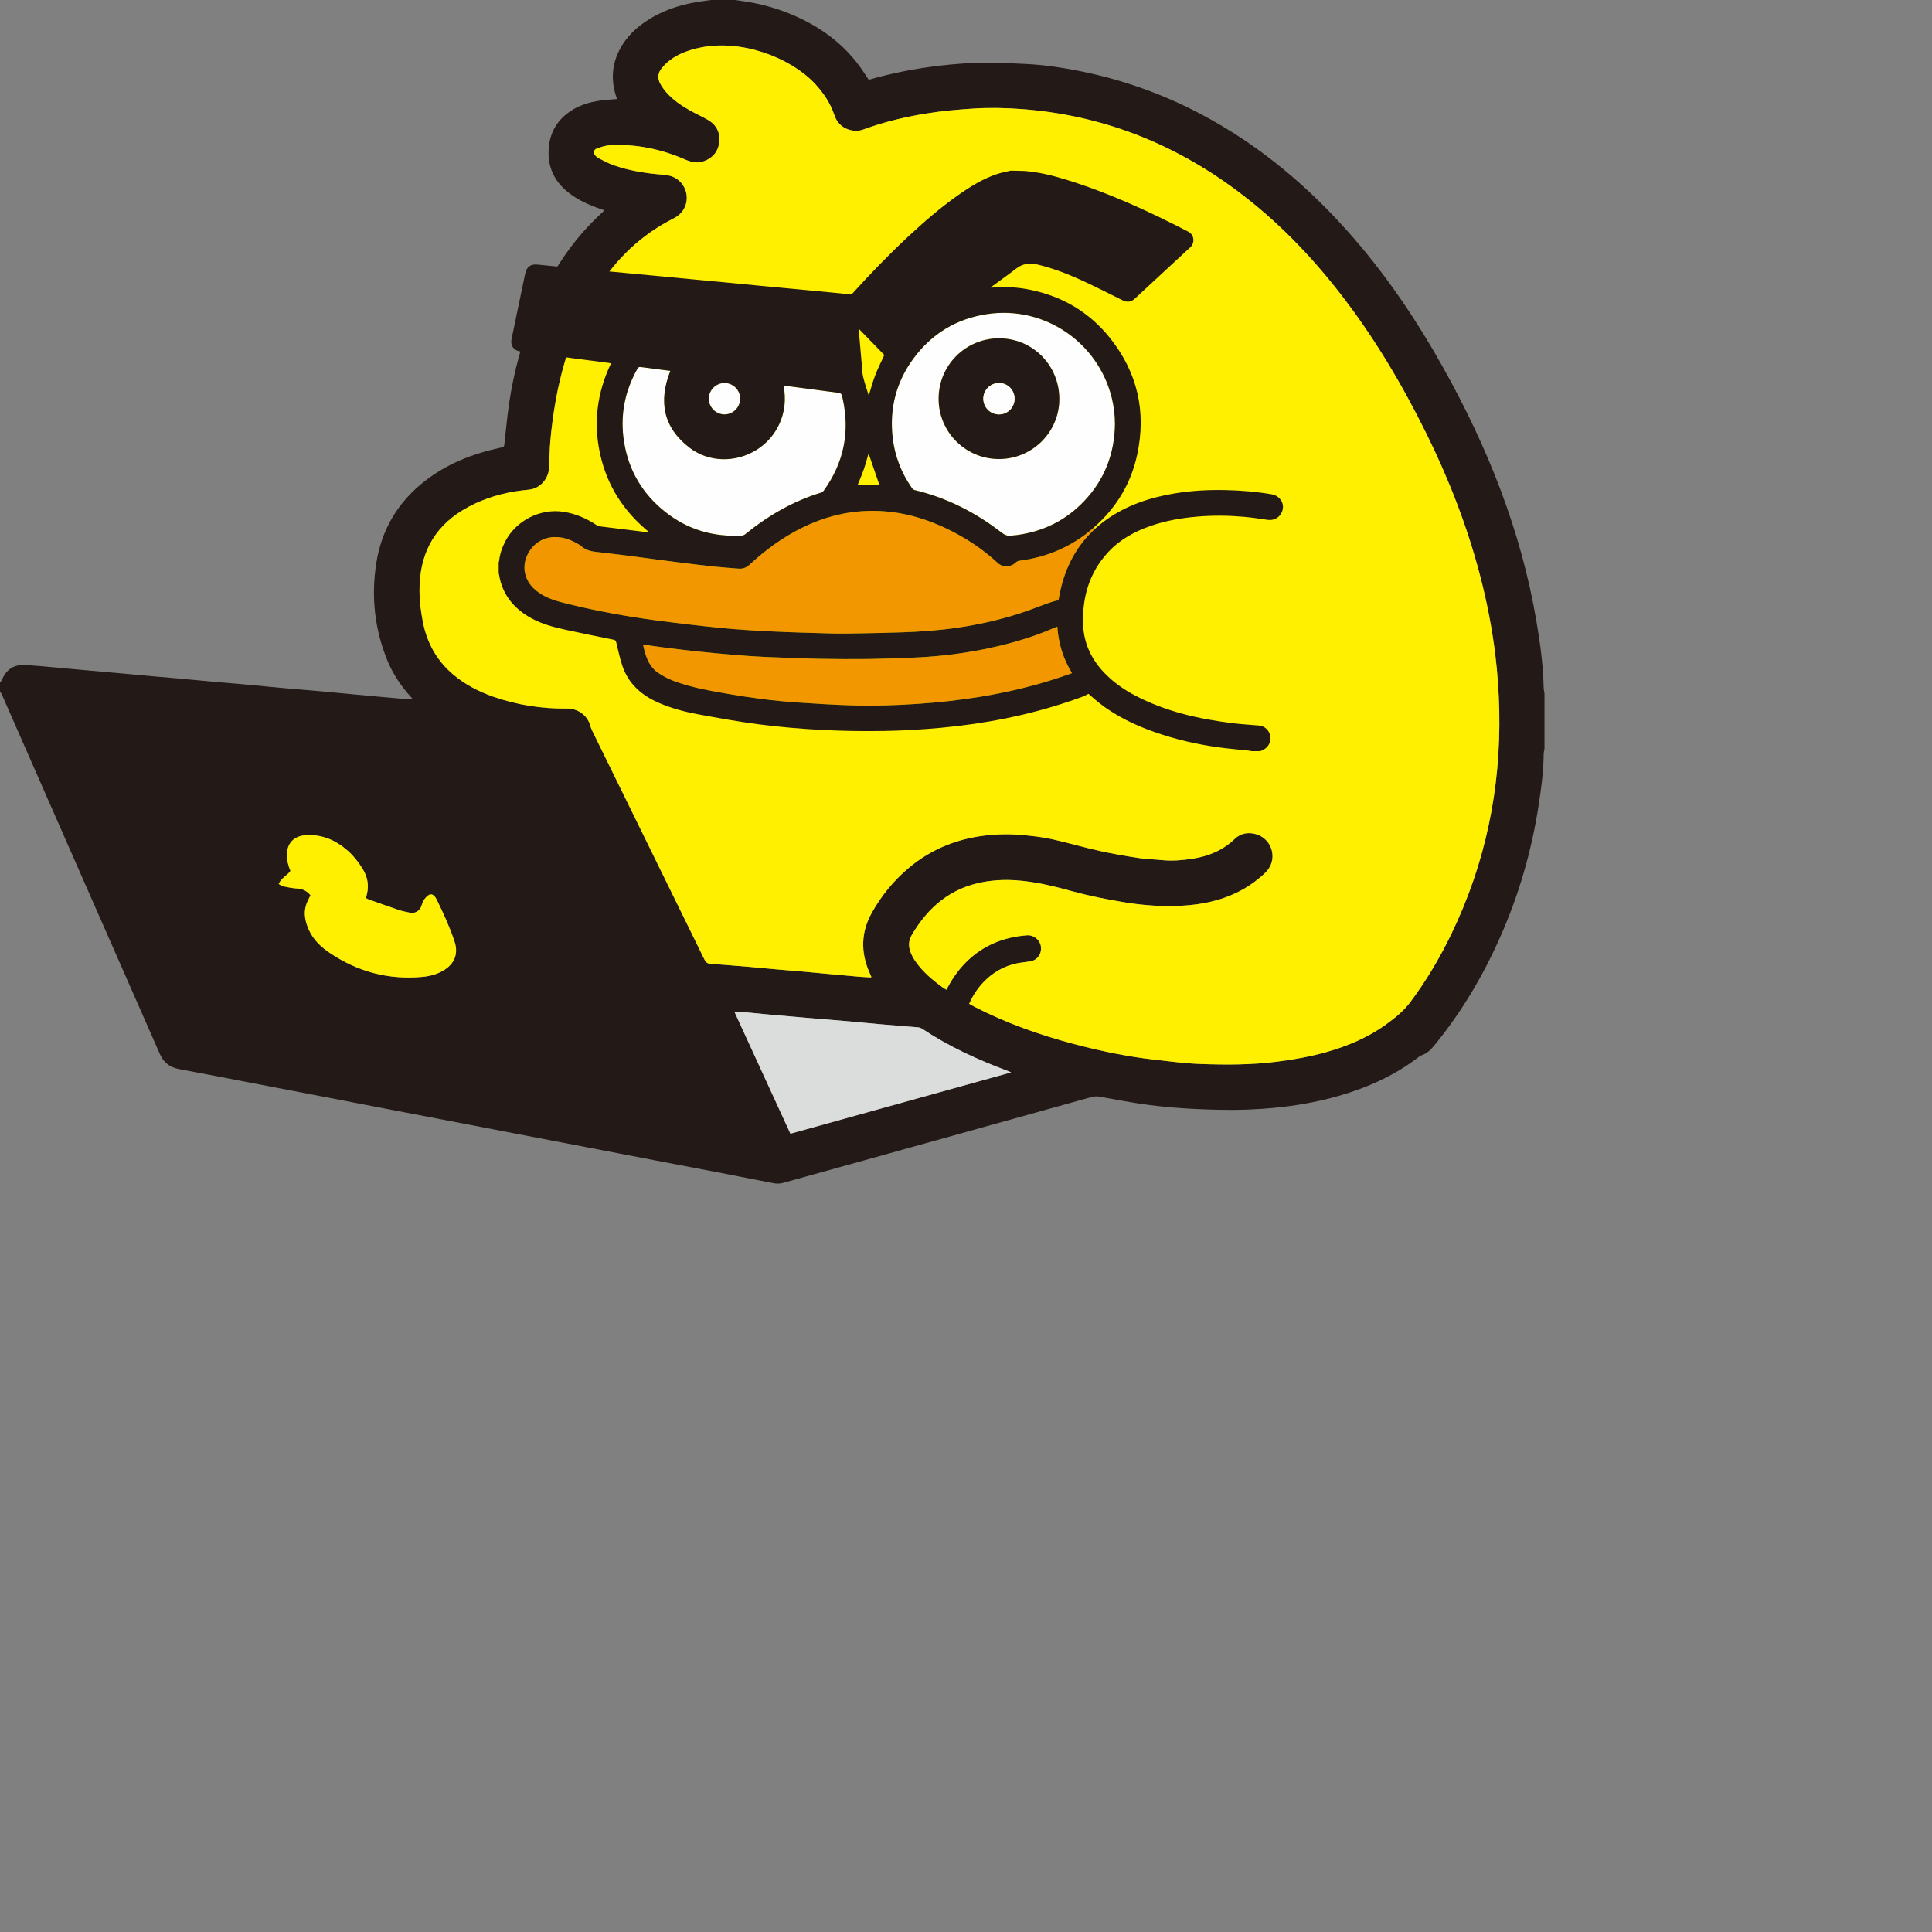 
<svg width="240px" height="240px" viewBox="0 0 240 240"  version="1.1"
     xmlns="http://www.w3.org/2000/svg"

>
    <rect x="0" y="0" width="240" height="240" fill="#808080" stroke="none"/>
    <title>costume.11</title>
    <desc>Created with Sketc.h</desc>
    <g id="Page-1" stroke="none" stroke-width="1" fill="none" fill-rule="evenodd">
        <g id="costume1">
            <path d="M38.569,111.212 C38.36,111.669 38.13,112.055 38.01,112.472 C37.7,113.521 37.934,114.529 38.364,115.497 C38.922,116.75 39.888,117.653 41.005,118.4 C44.478,120.732 48.298,121.733 52.467,121.35 C53.481,121.257 54.471,120.984 55.33,120.397 C56.215,119.792 56.718,118.958 56.65,117.864 C56.625,117.503 56.529,117.148 56.412,116.805 C55.822,115.075 55.067,113.416 54.26,111.776 C54.208,111.673 54.155,111.573 54.085,111.478 C53.75,111.006 53.411,110.98 52.992,111.394 C52.684,111.7 52.483,112.057 52.37,112.478 C52.189,113.137 51.563,113.541 50.848,113.363 C50.44,113.264 50.017,113.207 49.622,113.071 C48.349,112.644 47.084,112.191 45.821,111.745 C45.704,111.702 45.593,111.63 45.461,111.567 C45.507,111.386 45.544,111.238 45.574,111.093 C45.852,109.951 45.65,108.892 45.024,107.897 C44.517,107.094 43.952,106.345 43.241,105.717 C41.765,104.405 40.06,103.641 38.054,103.748 C36.415,103.834 35.64,104.855 35.643,106.203 C35.643,106.907 35.813,107.564 36.086,108.19 C35.657,108.783 34.932,109.069 34.622,109.814 C34.831,109.927 35,110.068 35.189,110.109 C35.768,110.222 36.355,110.347 36.943,110.378 C37.633,110.409 38.146,110.703 38.569,111.212 M125.604,133.214 C125.393,133.121 125.292,133.07 125.185,133.033 C121.466,131.652 117.88,130.008 114.569,127.805 C114.432,127.715 114.259,127.647 114.095,127.626 C113.58,127.569 113.062,127.538 112.547,127.497 C111.495,127.415 110.441,127.331 109.392,127.236 C107.864,127.101 106.334,126.949 104.806,126.818 C103.26,126.68 101.709,126.565 100.158,126.436 C98.437,126.29 96.718,126.136 94.999,125.978 C94.387,125.929 93.78,125.853 93.17,125.8 C92.547,125.744 91.925,125.705 91.219,125.658 C93.562,130.761 95.864,135.775 98.189,140.833 C107.324,138.294 116.401,135.771 125.604,133.214 M120.394,124.695 C120.616,124.821 120.811,124.938 121.014,125.042 C124.937,127.066 129.065,128.536 133.324,129.667 C136.661,130.556 140.036,131.253 143.472,131.643 C145.355,131.853 147.246,132.105 149.138,132.171 C152.305,132.288 155.476,132.288 158.634,131.884 C160.713,131.619 162.768,131.262 164.779,130.687 C167.435,129.93 169.961,128.872 172.207,127.236 C173.296,126.446 174.352,125.607 175.167,124.519 C177.165,121.85 178.862,118.991 180.309,115.99 C184.532,107.227 186.448,97.968 186.241,88.255 C186.191,85.946 186.031,83.649 185.754,81.358 C185.343,77.982 184.684,74.65 183.823,71.358 C182.23,65.3 179.968,59.496 177.198,53.882 C174.154,47.715 170.653,41.824 166.424,36.389 C162.684,31.582 158.468,27.259 153.568,23.62 C145.638,17.727 136.77,14.28 126.896,13.547 C124.922,13.402 122.945,13.359 120.959,13.486 C119.022,13.607 117.093,13.773 115.179,14.083 C112.542,14.504 109.953,15.107 107.435,16.021 C107.079,16.148 106.687,16.275 106.318,16.255 C105.009,16.183 104.056,15.508 103.654,14.315 C103.157,12.823 102.313,11.562 101.253,10.421 C98.158,7.1 92.013,4.832 86.926,5.926 C85.585,6.215 84.293,6.655 83.188,7.504 C82.813,7.794 82.468,8.139 82.17,8.51 C81.708,9.091 81.667,9.754 82.022,10.403 C82.233,10.785 82.494,11.154 82.784,11.48 C83.595,12.398 84.595,13.086 85.651,13.685 C86.405,14.114 87.199,14.459 87.945,14.894 C88.992,15.501 89.479,16.458 89.352,17.653 C89.226,18.796 88.584,19.59 87.489,20.007 C86.633,20.335 85.85,20.142 85.047,19.791 C82.1,18.509 79.019,17.874 75.799,18.039 C75.236,18.067 74.67,18.256 74.134,18.449 C73.745,18.589 73.68,18.989 73.934,19.297 C74.043,19.428 74.177,19.555 74.327,19.631 C74.943,19.939 75.547,20.284 76.195,20.51 C78.14,21.198 80.165,21.522 82.215,21.69 C82.578,21.717 82.944,21.76 83.291,21.861 C84.398,22.181 85.183,23.154 85.3,24.289 C85.417,25.461 84.821,26.553 83.7,27.119 C79.67,29.145 76.543,32.142 74.168,35.942 C70.576,41.697 68.975,48.077 68.367,54.756 C68.268,55.844 68.268,56.944 68.221,58.038 C68.155,59.483 67.116,60.659 65.767,60.819 C65.157,60.889 64.545,60.949 63.941,61.051 C61.651,61.437 59.476,62.164 57.482,63.373 C53.719,65.651 52.097,69.09 52.113,73.382 C52.118,74.687 52.282,75.984 52.537,77.271 C53.052,79.893 54.274,82.091 56.332,83.817 C57.78,85.03 59.427,85.888 61.195,86.516 C64.191,87.571 67.286,88.06 70.457,88.017 C71.642,88.002 72.951,88.739 73.331,90.154 C73.411,90.447 73.544,90.728 73.68,91.003 C78.292,100.402 82.905,109.799 87.509,119.198 C87.674,119.535 87.894,119.701 88.245,119.726 C88.879,119.773 89.51,119.816 90.14,119.868 C91.155,119.948 92.169,120.028 93.184,120.116 C94.385,120.219 95.587,120.333 96.792,120.444 C97.805,120.528 98.819,120.606 99.83,120.699 C100.941,120.795 102.048,120.908 103.155,121.009 C104.356,121.12 105.56,121.23 106.761,121.335 C107.248,121.374 107.737,121.395 108.213,121.423 C108.223,121.358 108.236,121.337 108.232,121.325 C108.145,121.132 108.055,120.937 107.975,120.744 C106.899,118.234 106.962,115.764 108.308,113.375 C109.495,111.261 111.004,109.399 112.865,107.835 C115.798,105.368 119.211,104.066 122.994,103.73 C124.043,103.639 125.097,103.602 126.159,103.67 C127.867,103.777 129.56,103.974 131.225,104.37 C133.051,104.799 134.854,105.318 136.686,105.723 C138.278,106.074 139.884,106.345 141.492,106.591 C142.441,106.737 143.402,106.745 144.357,106.848 C145.651,106.977 146.932,106.86 148.197,106.663 C150.15,106.355 151.912,105.622 153.371,104.222 C154.057,103.563 154.927,103.358 155.884,103.586 C157.93,104.066 158.77,106.532 157.425,108.149 C157.24,108.371 157.026,108.568 156.811,108.759 C154.032,111.238 150.682,112.267 147.051,112.497 C144.552,112.65 142.063,112.488 139.588,112.072 C137.487,111.717 135.398,111.318 133.343,110.752 C130.993,110.109 128.64,109.516 126.192,109.356 C124.816,109.262 123.462,109.329 122.121,109.574 C118.092,110.308 115.278,112.704 113.261,116.154 C112.881,116.809 112.824,117.489 113.085,118.205 C113.35,118.942 113.785,119.57 114.286,120.157 C115.134,121.14 116.124,121.963 117.174,122.715 C117.295,122.799 117.426,122.862 117.568,122.946 C117.689,122.723 117.79,122.54 117.89,122.357 C118.492,121.272 119.223,120.288 120.115,119.422 C122.189,117.408 124.707,116.409 127.561,116.189 C128.449,116.119 129.25,116.815 129.315,117.669 C129.383,118.622 128.775,119.352 127.828,119.449 C127.602,119.469 127.372,119.512 127.144,119.541 C125.345,119.732 123.787,120.461 122.474,121.703 C121.589,122.544 120.911,123.531 120.394,124.695 M0,85.954 L0,84.802 C.078,84.698 .177,84.603 .222,84.484 C.776,83.16 1.705,82.536 3.138,82.61 C4.27,82.672 5.401,82.783 6.527,82.881 C8.094,83.021 9.667,83.169 11.234,83.31 C12.248,83.403 13.263,83.487 14.275,83.579 C15.806,83.717 17.336,83.862 18.864,83.998 C19.899,84.092 20.932,84.174 21.965,84.265 C23.515,84.404 25.064,84.554 26.612,84.694 C27.629,84.782 28.643,84.86 29.656,84.954 C31.57,85.133 33.478,85.322 35.392,85.492 C36.887,85.626 38.378,85.738 39.871,85.872 C41.785,86.046 43.697,86.235 45.611,86.414 C47.271,86.566 48.936,86.713 50.602,86.863 C50.797,86.88 51,86.863 51.282,86.863 C51.148,86.707 51.08,86.621 51.004,86.537 C49.815,85.211 48.825,83.749 48.146,82.101 C46.523,78.164 46.088,74.077 46.755,69.89 C47.417,65.746 49.446,62.367 52.754,59.777 C55.533,57.603 58.731,56.357 62.15,55.62 C62.629,55.52 62.618,55.524 62.672,55.033 C62.861,53.354 63.011,51.667 63.261,49.996 C63.83,46.203 64.824,42.516 66.282,38.965 C68.248,34.156 70.983,29.86 74.869,26.346 C74.934,26.288 74.98,26.206 75.052,26.112 L74.528,25.937 C73.109,25.434 71.741,24.833 70.556,23.876 C69.034,22.649 68.174,21.081 68.145,19.108 C68.12,17.137 68.786,15.458 70.344,14.186 C71.626,13.141 73.133,12.677 74.737,12.47 C75.358,12.39 75.988,12.359 76.645,12.301 C76.586,12.117 76.53,11.955 76.481,11.79 C75.83,9.647 76.08,7.613 77.235,5.698 C77.923,4.559 78.839,3.641 79.917,2.874 C81.946,1.429 84.224,.626 86.665,.238 C87.214,.15 87.762,.076 88.313,.682121026e-13 L91.313,.682121026e-13 C91.65,.049 91.987,.099 92.323,.148 C94.346,.439 96.306,.961 98.193,1.741 C101.678,3.175 104.658,5.279 106.88,8.364 C107.236,8.859 107.562,9.381 107.895,9.881 C107.95,9.881 107.987,9.892 108.022,9.881 C110.867,9.064 113.762,8.508 116.703,8.161 C118.636,7.933 120.57,7.798 122.511,7.777 C124.197,7.765 125.892,7.872 127.578,7.954 C129.747,8.061 131.895,8.385 134.022,8.806 C139.307,9.849 144.334,11.626 149.103,14.134 C156.611,18.086 162.929,23.484 168.427,29.892 C172.585,34.739 176.116,40.018 179.229,45.585 C184.784,55.509 188.964,65.943 190.866,77.21 C191.322,79.901 191.699,82.602 191.755,85.338 C191.759,85.621 191.823,85.905 191.86,86.186 L191.86,92.994 C191.823,93.237 191.759,93.481 191.757,93.721 C191.74,95.844 191.455,97.941 191.135,100.029 C190.252,105.75 188.654,111.267 186.29,116.559 C184.15,121.356 181.488,125.835 178.143,129.899 C177.709,130.432 177.239,130.892 176.563,131.1 C176.42,131.145 176.296,131.251 176.177,131.342 C174.089,132.949 171.791,134.172 169.338,135.117 C164.646,136.921 159.747,137.668 154.755,137.847 C152.644,137.914 150.524,137.855 148.411,137.756 C146.495,137.666 144.577,137.502 142.675,137.255 C140.642,136.989 138.627,136.603 136.606,136.235 C136.228,136.167 135.895,136.196 135.54,136.293 C131.57,137.405 127.598,138.505 123.626,139.608 C114.836,142.059 106.049,144.511 97.254,146.948 C96.897,147.046 96.484,147.051 96.119,146.983 C94.159,146.622 92.204,146.215 90.247,145.837 C87.351,145.281 84.449,144.731 81.548,144.177 C78.611,143.61 75.674,143.046 72.737,142.485 C69.854,141.931 66.974,141.379 64.093,140.831 C61.363,140.308 58.634,139.78 55.903,139.257 C53.212,138.737 50.518,138.226 47.827,137.709 C45.116,137.188 42.403,136.666 39.692,136.143 C36.963,135.619 34.234,135.096 31.502,134.571 C28.417,133.977 25.331,133.38 22.238,132.803 C21.102,132.592 20.328,131.997 19.862,130.939 C16.939,124.275 14,117.616 11.072,110.955 C7.441,102.697 3.812,94.431 .183,86.169 C.144,86.089 .062,86.026 0,85.954" id="Fill-1" fill="#231916"></path>
            <path d="M120.393,124.696 C120.911,123.532 121.589,122.545 122.476,121.703 C123.786,120.461 125.345,119.733 127.144,119.54 C127.372,119.513 127.602,119.47 127.828,119.447 C128.775,119.351 129.383,118.622 129.315,117.67 C129.249,116.816 128.448,116.118 127.561,116.188 C124.708,116.409 122.188,117.407 120.114,119.423 C119.225,120.289 118.492,121.272 117.89,122.356 C117.789,122.539 117.691,122.723 117.567,122.945 C117.428,122.861 117.294,122.797 117.175,122.713 C116.124,121.964 115.134,121.141 114.286,120.158 C113.785,119.571 113.349,118.94 113.084,118.206 C112.823,117.487 112.881,116.808 113.261,116.155 C115.278,112.702 118.091,110.307 122.121,109.574 C123.462,109.33 124.815,109.26 126.191,109.355 C128.641,109.515 130.993,110.11 133.344,110.752 C135.4,111.317 137.487,111.717 139.588,112.072 C142.062,112.489 144.554,112.651 147.051,112.497 C150.682,112.265 154.031,111.237 156.81,108.757 C157.026,108.568 157.239,108.371 157.424,108.148 C158.772,106.53 157.929,104.065 155.884,103.587 C154.927,103.357 154.058,103.564 153.372,104.221 C151.914,105.623 150.15,106.354 148.197,106.664 C146.932,106.861 145.65,106.978 144.356,106.848 C143.401,106.746 142.44,106.737 141.491,106.592 C139.883,106.345 138.277,106.074 136.688,105.723 C134.854,105.319 133.051,104.8 131.225,104.371 C129.559,103.973 127.869,103.778 126.16,103.671 C125.096,103.603 124.043,103.638 122.996,103.73 C119.21,104.065 115.797,105.368 112.864,107.836 C111.004,109.4 109.494,111.261 108.307,113.374 C106.962,115.763 106.9,118.234 107.975,120.743 C108.055,120.938 108.145,121.133 108.231,121.323 C108.235,121.336 108.223,121.358 108.213,121.422 C107.736,121.395 107.25,121.375 106.761,121.334 C105.559,121.231 104.356,121.12 103.154,121.009 C102.047,120.907 100.94,120.796 99.829,120.699 C98.819,120.607 97.804,120.529 96.792,120.445 C95.586,120.334 94.385,120.217 93.184,120.117 C92.169,120.028 91.157,119.948 90.142,119.866 C89.509,119.817 88.879,119.774 88.246,119.727 C87.893,119.7 87.673,119.534 87.509,119.197 C82.905,109.798 78.292,100.403 73.679,91.004 C73.544,90.729 73.41,90.446 73.33,90.154 C72.95,88.738 71.644,88.003 70.459,88.017 C67.288,88.059 64.191,87.572 61.195,86.515 C59.426,85.889 57.781,85.031 56.333,83.818 C54.276,82.092 53.052,79.893 52.536,77.272 C52.281,75.985 52.117,74.688 52.113,73.382 C52.097,69.09 53.719,65.65 57.481,63.374 C59.476,62.165 61.651,61.438 63.943,61.05 C64.546,60.947 65.156,60.89 65.766,60.82 C67.118,60.66 68.155,59.482 68.22,58.037 C68.268,56.943 68.268,55.845 68.366,54.757 C68.974,48.077 70.576,41.696 74.168,35.942 C76.542,32.141 79.67,29.144 83.699,27.12 C84.823,26.553 85.416,25.459 85.299,24.289 C85.182,23.152 84.4,22.181 83.293,21.859 C82.946,21.761 82.578,21.717 82.215,21.689 C80.165,21.52 78.14,21.198 76.195,20.511 C75.546,20.285 74.942,19.94 74.326,19.63 C74.176,19.554 74.045,19.429 73.934,19.295 C73.679,18.99 73.745,18.589 74.135,18.448 C74.669,18.257 75.236,18.068 75.799,18.039 C79.019,17.875 82.1,18.509 85.047,19.792 C85.852,20.141 86.634,20.334 87.491,20.008 C88.583,19.591 89.226,18.795 89.351,17.653 C89.479,16.459 88.992,15.502 87.944,14.895 C87.199,14.459 86.404,14.115 85.65,13.686 C84.595,13.086 83.595,12.399 82.785,11.481 C82.494,11.155 82.233,10.785 82.022,10.401 C81.668,9.755 81.707,9.092 82.171,8.509 C82.467,8.139 82.812,7.794 83.188,7.503 C84.293,6.655 85.585,6.214 86.926,5.927 C92.015,4.83 98.158,7.101 101.255,10.422 C102.312,11.563 103.156,12.823 103.656,14.316 C104.056,15.508 105.009,16.184 106.317,16.255 C106.687,16.276 107.081,16.149 107.434,16.021 C109.952,15.106 112.542,14.502 115.179,14.082 C117.095,13.774 119.022,13.608 120.958,13.484 C122.944,13.359 124.922,13.4 126.896,13.548 C136.772,14.281 145.638,17.727 153.567,23.62 C158.468,27.258 162.684,31.582 166.424,36.39 C170.654,41.825 174.154,47.716 177.198,53.882 C179.968,59.494 182.229,65.299 183.823,71.358 C184.685,74.649 185.343,77.98 185.753,81.359 C186.031,83.649 186.191,85.946 186.242,88.256 C186.448,97.969 184.531,107.226 180.309,115.991 C178.861,118.992 177.167,121.849 175.166,124.519 C174.351,125.605 173.295,126.447 172.207,127.235 C169.96,128.873 167.434,129.93 164.779,130.688 C162.768,131.26 160.712,131.619 158.634,131.884 C155.475,132.287 152.304,132.287 149.137,132.172 C147.246,132.104 145.354,131.851 143.471,131.644 C140.035,131.252 136.661,130.554 133.324,129.667 C129.066,128.536 124.936,127.065 121.014,125.043 C120.81,124.936 120.615,124.821 120.393,124.696" id="Fill-3" fill="#FFF000"></path>
            <path d="M125.604,133.213 C116.403,135.771 107.324,138.295 98.189,140.832 C95.866,135.775 93.562,130.762 91.218,125.657 C91.927,125.705 92.547,125.744 93.169,125.801 C93.779,125.852 94.387,125.928 94.999,125.98 C96.72,126.136 98.437,126.29 100.158,126.435 C101.709,126.567 103.259,126.68 104.806,126.817 C106.334,126.948 107.864,127.1 109.392,127.236 C110.441,127.33 111.495,127.414 112.546,127.497 C113.064,127.538 113.581,127.568 114.095,127.626 C114.261,127.646 114.434,127.714 114.569,127.804 C117.88,130.007 121.466,131.651 125.185,133.032 C125.292,133.071 125.392,133.121 125.604,133.213" id="Fill-5" fill="#DBDCDC"></path>
            <path d="M38.569,111.212 C38.146,110.703 37.633,110.409 36.943,110.378 C36.355,110.347 35.768,110.222 35.189,110.109 C35,110.068 34.831,109.927 34.622,109.814 C34.932,109.069 35.657,108.783 36.086,108.19 C35.813,107.564 35.643,106.907 35.643,106.203 C35.64,104.855 36.415,103.834 38.054,103.748 C40.06,103.641 41.765,104.405 43.241,105.717 C43.952,106.345 44.517,107.094 45.024,107.897 C45.65,108.892 45.852,109.951 45.574,111.093 C45.544,111.238 45.507,111.386 45.461,111.567 C45.593,111.63 45.704,111.702 45.821,111.745 C47.084,112.191 48.349,112.644 49.622,113.071 C50.017,113.207 50.44,113.264 50.848,113.363 C51.563,113.541 52.189,113.137 52.37,112.478 C52.483,112.057 52.684,111.7 52.992,111.394 C53.411,110.98 53.75,111.006 54.085,111.478 C54.155,111.573 54.208,111.673 54.26,111.776 C55.067,113.416 55.822,115.075 56.412,116.805 C56.529,117.148 56.625,117.503 56.65,117.864 C56.718,118.958 56.215,119.792 55.33,120.397 C54.471,120.984 53.481,121.257 52.467,121.35 C48.298,121.733 44.478,120.732 41.005,118.4 C39.888,117.653 38.922,116.75 38.364,115.497 C37.934,114.529 37.7,113.521 38.01,112.472 C38.13,112.055 38.36,111.669 38.569,111.212" id="Fill-7" fill="#FFF000"></path>
            <path d="M136.043,65.673 C133.88,67.643 132.496,70.133 131.79,73.068 C131.673,73.551 131.586,74.041 131.482,74.571 C130.983,74.571 128.559,75.542 127.769,75.823 C124.906,76.845 121.959,77.529 118.952,77.974 C116.609,78.315 114.255,78.483 111.891,78.555 C110.332,78.604 108.78,78.643 107.223,78.668 C105.964,78.693 104.703,78.721 103.444,78.693 C100.811,78.627 98.18,78.549 95.55,78.424 C93.527,78.327 91.504,78.198 89.485,77.997 C86.885,77.738 84.293,77.432 81.703,77.092 C77.949,76.601 74.232,75.924 70.556,75.02 C69.41,74.737 68.266,74.446 67.243,73.818 C66.255,73.204 65.493,72.414 65.23,71.233 C64.789,69.248 66.237,67.116 68.254,66.773 C69.621,66.543 70.829,66.976 71.973,67.668 C72.022,67.699 72.078,67.723 72.119,67.762 C72.823,68.462 73.729,68.528 74.645,68.622 C76.134,68.782 77.621,68.982 79.103,69.172 C80.763,69.388 82.414,69.622 84.071,69.827 C85.624,70.024 87.179,70.215 88.737,70.381 C89.748,70.492 90.762,70.556 91.779,70.64 C92.299,70.681 92.728,70.494 93.112,70.143 C95.094,68.317 97.242,66.732 99.669,65.541 C102.228,64.279 104.921,63.556 107.778,63.466 C111.271,63.353 114.549,64.199 117.674,65.704 C119.973,66.81 122.078,68.208 123.957,69.944 C124.589,70.527 125.575,70.478 126.2,69.858 C126.304,69.755 126.464,69.675 126.608,69.655 C130.12,69.222 133.225,67.861 135.885,65.529 L136.043,65.673 Z" id="Fill-9" fill="#F29700"></path>
            <path d="M116.601,49.508 C116.57,53.583 119.85,56.935 123.924,57.023 C128.133,57.115 131.57,53.759 131.593,49.621 C131.616,45.393 128.28,42.024 124.111,42.024 C119.963,42.024 116.601,45.37 116.601,49.508 M138.502,52.698 C138.45,56.37 137.216,59.572 134.682,62.243 C132.394,64.655 129.576,66.036 126.286,66.471 C126.056,66.5 125.826,66.506 125.598,66.537 C125.157,66.594 124.812,66.463 124.446,66.18 C121.211,63.663 117.628,61.836 113.621,60.878 C113.504,60.847 113.376,60.759 113.307,60.66 C111.976,58.764 111.152,56.668 110.891,54.361 C110.479,50.738 111.331,47.429 113.498,44.504 C115.765,41.446 118.804,39.606 122.577,39.025 C129.685,37.927 136.391,42.488 138.105,49.416 C138.372,50.494 138.5,51.588 138.502,52.698" id="Fill-11" fill="#FEFEFE"></path>
            <path d="M83.27,46.075 C81.779,49.833 82.372,53.099 85.644,55.611 C88.047,57.458 91.388,57.495 93.97,55.892 C96.395,54.388 98.03,51.416 97.338,47.912 C97.687,47.953 98.024,47.99 98.361,48.031 C100.207,48.275 102.053,48.515 103.902,48.766 C104.524,48.85 104.53,48.856 104.666,49.466 C105.613,53.651 104.824,57.483 102.32,60.962 C102.253,61.057 102.144,61.145 102.037,61.18 C98.511,62.251 95.395,64.064 92.553,66.377 C92.448,66.461 92.296,66.523 92.163,66.529 C88.626,66.728 85.426,65.796 82.642,63.59 C79.828,61.367 78.103,58.47 77.528,54.923 C77.004,51.701 77.577,48.661 79.181,45.816 C79.284,45.627 79.388,45.566 79.606,45.596 C80.832,45.767 82.058,45.919 83.27,46.075" id="Fill-13" fill="#FEFEFE"></path>

            <path d="M79.876,80.073 C80.747,80.196 81.552,80.313 82.359,80.414 C83.744,80.586 85.124,80.763 86.508,80.907 C88.065,81.071 89.625,81.219 91.184,81.348 C92.402,81.448 93.616,81.539 94.836,81.594 C97.171,81.695 99.504,81.789 101.839,81.838 C103.856,81.879 105.875,81.886 107.893,81.863 C109.69,81.838 111.489,81.767 113.28,81.697 C116.049,81.586 118.801,81.301 121.52,80.785 C124.831,80.159 128.063,79.275 131.154,77.91 C131.201,77.891 131.255,77.877 131.347,77.844 C131.487,79.917 132.07,81.832 133.171,83.62 C132.663,83.795 132.175,83.969 131.686,84.135 C128.427,85.229 125.085,86.018 121.688,86.568 C119.172,86.974 116.646,87.257 114.104,87.428 C111.389,87.617 108.67,87.711 105.951,87.631 C103.597,87.557 101.248,87.413 98.9,87.253 C96.072,87.054 93.263,86.685 90.47,86.2 C88.173,85.8 85.869,85.412 83.68,84.583 C83.017,84.336 82.384,83.994 81.795,83.608 C80.747,82.926 80.31,81.832 80.016,80.675 C79.971,80.49 79.93,80.303 79.876,80.073" id="Fill-15" fill="#F29700"></path>

            <path d="M91.946,49.518 C91.946,50.59 91.077,51.472 90.014,51.479 C88.94,51.487 88.046,50.594 88.05,49.518 C88.054,48.453 88.937,47.579 90.001,47.579 C91.069,47.583 91.946,48.451 91.946,49.518" id="Fill-17" fill="#FEFEFE"></path>
            <path d="M126.033,49.518 C126.029,48.443 125.173,47.579 124.099,47.579 C123.033,47.579 122.154,48.453 122.154,49.522 C122.15,50.604 123.033,51.487 124.109,51.479 C125.181,51.472 126.033,50.602 126.033,49.518 M116.6,49.508 C116.6,45.37 119.962,42.024 124.111,42.026 C128.28,42.026 131.615,45.393 131.593,49.621 C131.57,53.759 128.132,57.115 123.926,57.023 C119.849,56.934 116.572,53.583 116.6,49.508" id="Fill-19" fill="#231916"></path>
            <path d="M126.033,49.518 C126.033,50.602 125.181,51.472 124.109,51.479 C123.033,51.487 122.15,50.604 122.154,49.522 C122.154,48.453 123.033,47.579 124.099,47.579 C125.173,47.579 126.029,48.443 126.033,49.518" id="Fill-21" fill="#FEFEFE"></path>
            <path d="M109.252,60.281 C108.782,58.918 108.324,57.575 107.897,56.329 C107.724,56.906 107.548,57.602 107.312,58.277 C107.075,58.961 106.788,59.624 106.525,60.281 L109.252,60.281 Z M91.946,49.519 C91.946,48.451 91.069,47.581 90.001,47.579 C88.937,47.579 88.056,48.453 88.05,49.519 C88.046,50.594 88.939,51.487 90.013,51.479 C91.077,51.473 91.946,50.59 91.946,49.519 L91.946,49.519 Z M106.689,40.85 C106.689,40.984 106.685,41.05 106.689,41.117 C106.806,42.445 106.917,43.773 107.036,45.099 C107.088,45.672 107.09,46.259 107.221,46.813 C107.412,47.628 107.7,48.423 107.919,49.137 C108.164,48.359 108.392,47.478 108.716,46.633 C109.041,45.777 109.466,44.956 109.852,44.1 C108.829,43.049 107.78,41.971 106.689,40.85 L106.689,40.85 Z M79.876,80.074 C79.931,80.304 79.97,80.491 80.017,80.676 C80.309,81.833 80.747,82.925 81.794,83.607 C82.383,83.995 83.018,84.338 83.679,84.584 C85.869,85.411 88.173,85.801 90.469,86.201 C93.262,86.684 96.071,87.055 98.899,87.254 C101.249,87.414 103.596,87.558 105.952,87.63 C108.669,87.71 111.388,87.616 114.103,87.429 C116.648,87.258 119.172,86.975 121.69,86.569 C125.085,86.017 128.426,85.228 131.685,84.136 C132.174,83.97 132.663,83.796 133.17,83.619 C132.069,81.833 131.486,79.916 131.346,77.845 C131.254,77.876 131.203,77.89 131.153,77.911 C128.062,79.276 124.83,80.16 121.521,80.784 C118.8,81.3 116.05,81.587 113.28,81.698 C111.489,81.768 109.69,81.839 107.893,81.864 C105.874,81.885 103.855,81.878 101.84,81.839 C99.503,81.79 97.17,81.696 94.835,81.595 C93.617,81.538 92.401,81.449 91.184,81.349 C89.625,81.218 88.066,81.072 86.507,80.908 C85.123,80.764 83.743,80.587 82.359,80.415 C81.554,80.314 80.747,80.195 79.876,80.074 L79.876,80.074 Z M83.271,46.074 C82.059,45.918 80.831,45.767 79.605,45.596 C79.389,45.565 79.282,45.627 79.18,45.816 C77.576,48.661 77.005,51.701 77.528,54.923 C78.103,58.47 79.829,61.367 82.642,63.59 C85.425,65.798 88.627,66.728 92.163,66.529 C92.295,66.523 92.447,66.461 92.551,66.377 C95.396,64.064 98.511,62.251 102.036,61.18 C102.144,61.145 102.253,61.057 102.321,60.962 C104.825,57.483 105.613,53.653 104.666,49.465 C104.529,48.858 104.523,48.85 103.902,48.765 C102.054,48.517 100.208,48.275 98.359,48.031 C98.023,47.989 97.686,47.953 97.337,47.911 C98.029,51.415 96.394,54.388 93.971,55.892 C91.389,57.497 88.048,57.458 85.645,55.613 C82.371,53.099 81.78,49.833 83.271,46.074 L83.271,46.074 Z M138.502,52.698 C138.5,51.588 138.372,50.494 138.105,49.416 C136.39,42.488 129.685,37.928 122.577,39.026 C118.804,39.607 115.765,41.446 113.497,44.504 C111.331,47.429 110.478,50.738 110.891,54.361 C111.152,56.668 111.976,58.764 113.306,60.66 C113.376,60.759 113.504,60.847 113.621,60.878 C117.627,61.837 121.211,63.661 124.446,66.18 C124.811,66.463 125.156,66.595 125.598,66.537 C125.826,66.506 126.058,66.5 126.286,66.471 C129.576,66.036 132.396,64.655 134.682,62.243 C137.216,59.572 138.45,56.37 138.502,52.698 L138.502,52.698 Z M156.548,93.31 L155.451,93.31 C155.387,93.293 155.328,93.269 155.262,93.258 C154.003,93.121 152.738,93.018 151.483,92.85 C148.741,92.478 146.053,91.86 143.439,90.943 C140.923,90.06 138.545,88.913 136.448,87.246 C136.015,86.901 135.606,86.526 135.216,86.189 C134.953,86.316 134.719,86.452 134.474,86.546 C133.953,86.743 133.427,86.922 132.899,87.102 C127.703,88.864 122.353,89.904 116.898,90.407 C114.528,90.623 112.146,90.768 109.768,90.803 C107.164,90.848 104.555,90.801 101.955,90.666 C99.427,90.53 96.893,90.313 94.383,89.993 C91.816,89.664 89.261,89.202 86.715,88.73 C85.047,88.424 83.404,87.983 81.837,87.308 C79.73,86.392 78.101,84.984 77.331,82.767 C76.998,81.8 76.795,80.788 76.551,79.793 C76.504,79.606 76.436,79.508 76.232,79.467 C74.212,79.058 72.189,78.656 70.18,78.212 C68.753,77.898 67.344,77.523 66.048,76.823 C64.196,75.809 62.815,74.392 62.203,72.328 C62.088,71.948 62.033,71.548 61.949,71.156 L61.949,69.829 C61.963,69.801 61.992,69.766 61.994,69.733 C62.082,68.867 62.353,68.054 62.752,67.276 C64.107,64.651 67.097,63.136 69.997,63.575 C71.509,63.809 72.862,64.396 74.123,65.244 C74.228,65.314 74.364,65.367 74.487,65.383 C76.154,65.593 77.822,65.798 79.492,65.999 C79.683,66.022 79.87,66.053 80.061,66.077 C80.241,66.1 80.422,66.114 80.673,66.139 C77.493,63.561 75.431,60.363 74.557,56.446 C73.686,52.538 74.166,48.77 75.902,45.142 C75.816,45.122 75.752,45.099 75.686,45.093 C74.345,44.917 73.002,44.744 71.657,44.568 C69.299,44.26 66.937,43.956 64.578,43.646 C63.818,43.548 63.382,42.905 63.542,42.146 C64.111,39.426 64.676,36.704 65.243,33.98 C65.42,33.13 65.935,32.777 66.798,32.87 C67.937,32.997 69.077,33.092 70.213,33.2 C71.523,33.323 72.836,33.453 74.144,33.574 C75.454,33.701 76.764,33.824 78.075,33.947 C79.375,34.069 80.679,34.19 81.979,34.313 C83.334,34.442 84.692,34.574 86.049,34.701 C87.333,34.82 88.612,34.941 89.892,35.062 C91.434,35.21 92.972,35.358 94.513,35.507 C96.014,35.647 97.517,35.785 99.021,35.928 C100.586,36.074 102.155,36.222 103.726,36.376 C104.327,36.435 104.931,36.484 105.529,36.575 C105.697,36.602 105.784,36.581 105.892,36.46 C108.078,34.042 110.343,31.7 112.725,29.473 C114.721,27.609 116.781,25.821 119.018,24.245 C120.511,23.194 122.059,22.227 123.805,21.638 C124.372,21.445 124.967,21.342 125.553,21.199 C126.052,21.199 127.204,21.235 127.278,21.24 C128.991,21.371 130.65,21.773 132.287,22.272 C137.621,23.894 142.656,26.221 147.598,28.771 C148.353,29.161 148.47,30.13 147.862,30.723 C147.676,30.901 147.481,31.074 147.29,31.246 C145.18,33.202 143.075,35.156 140.964,37.106 C140.504,37.533 140.015,37.579 139.459,37.306 C137.783,36.476 136.115,35.627 134.417,34.844 C132.657,34.04 130.853,33.338 128.962,32.878 C127.952,32.634 127.06,32.716 126.222,33.373 C125.267,34.114 124.275,34.812 123.302,35.53 C123.234,35.581 123.173,35.641 123.064,35.735 C123.189,35.731 123.246,35.731 123.304,35.723 C124.867,35.592 126.415,35.678 127.95,35.992 C131.971,36.805 135.318,38.777 137.877,41.977 C141.301,46.259 142.416,51.13 141.266,56.479 C140.494,60.084 138.652,63.097 135.885,65.529 C133.226,67.861 130.12,69.22 126.608,69.655 C126.465,69.676 126.304,69.756 126.2,69.858 C125.575,70.478 124.59,70.527 123.957,69.944 C122.078,68.208 119.973,66.81 117.675,65.704 C114.549,64.199 111.271,63.353 107.778,63.466 C104.921,63.557 102.229,64.279 99.67,65.542 C97.242,66.732 95.092,68.317 93.112,70.144 C92.728,70.495 92.299,70.681 91.779,70.64 C90.763,70.556 89.748,70.493 88.738,70.382 C87.179,70.215 85.624,70.025 84.072,69.827 C82.414,69.622 80.763,69.388 79.104,69.173 C77.621,68.982 76.134,68.783 74.643,68.623 C73.729,68.528 72.823,68.462 72.119,67.763 C72.078,67.724 72.022,67.699 71.973,67.668 C70.829,66.976 69.621,66.543 68.254,66.773 C66.237,67.116 64.789,69.249 65.229,71.234 C65.493,72.414 66.253,73.204 67.243,73.818 C68.266,74.446 69.41,74.737 70.556,75.021 C74.232,75.924 77.949,76.601 81.704,77.092 C84.293,77.432 86.885,77.738 89.485,77.997 C91.502,78.198 93.527,78.327 95.55,78.424 C98.181,78.549 100.812,78.627 103.444,78.693 C104.703,78.722 105.962,78.693 107.223,78.668 C108.78,78.644 110.333,78.605 111.891,78.555 C114.255,78.483 116.609,78.315 118.952,77.974 C121.959,77.529 124.906,76.845 127.769,75.823 C128.559,75.542 130.983,74.571 131.482,74.571 C131.587,74.041 131.673,73.551 131.79,73.067 C132.638,69.546 134.464,66.664 137.44,64.552 C139.986,62.748 142.864,61.804 145.907,61.295 C147.99,60.946 150.087,60.835 152.198,60.878 C154.139,60.917 156.069,61.079 157.985,61.406 C158.881,61.559 159.499,62.372 159.355,63.202 C159.183,64.162 158.369,64.718 157.423,64.569 C156.425,64.415 155.424,64.277 154.422,64.189 C152.553,64.029 150.682,64.012 148.809,64.168 C146.799,64.333 144.831,64.669 142.923,65.334 C140.9,66.04 139.06,67.056 137.604,68.651 C135.314,71.16 134.445,74.179 134.542,77.506 C134.612,79.848 135.54,81.854 137.152,83.549 C138.261,84.719 139.563,85.635 140.978,86.382 C144.788,88.394 148.912,89.317 153.143,89.841 C154.221,89.976 155.305,90.025 156.385,90.126 C157.115,90.194 157.661,90.711 157.801,91.436 C157.926,92.082 157.591,92.786 156.989,93.112 C156.85,93.193 156.696,93.246 156.548,93.31 L156.548,93.31 Z" id="Fill-23" fill="#231916"></path>
        </g>
    </g>
</svg>
